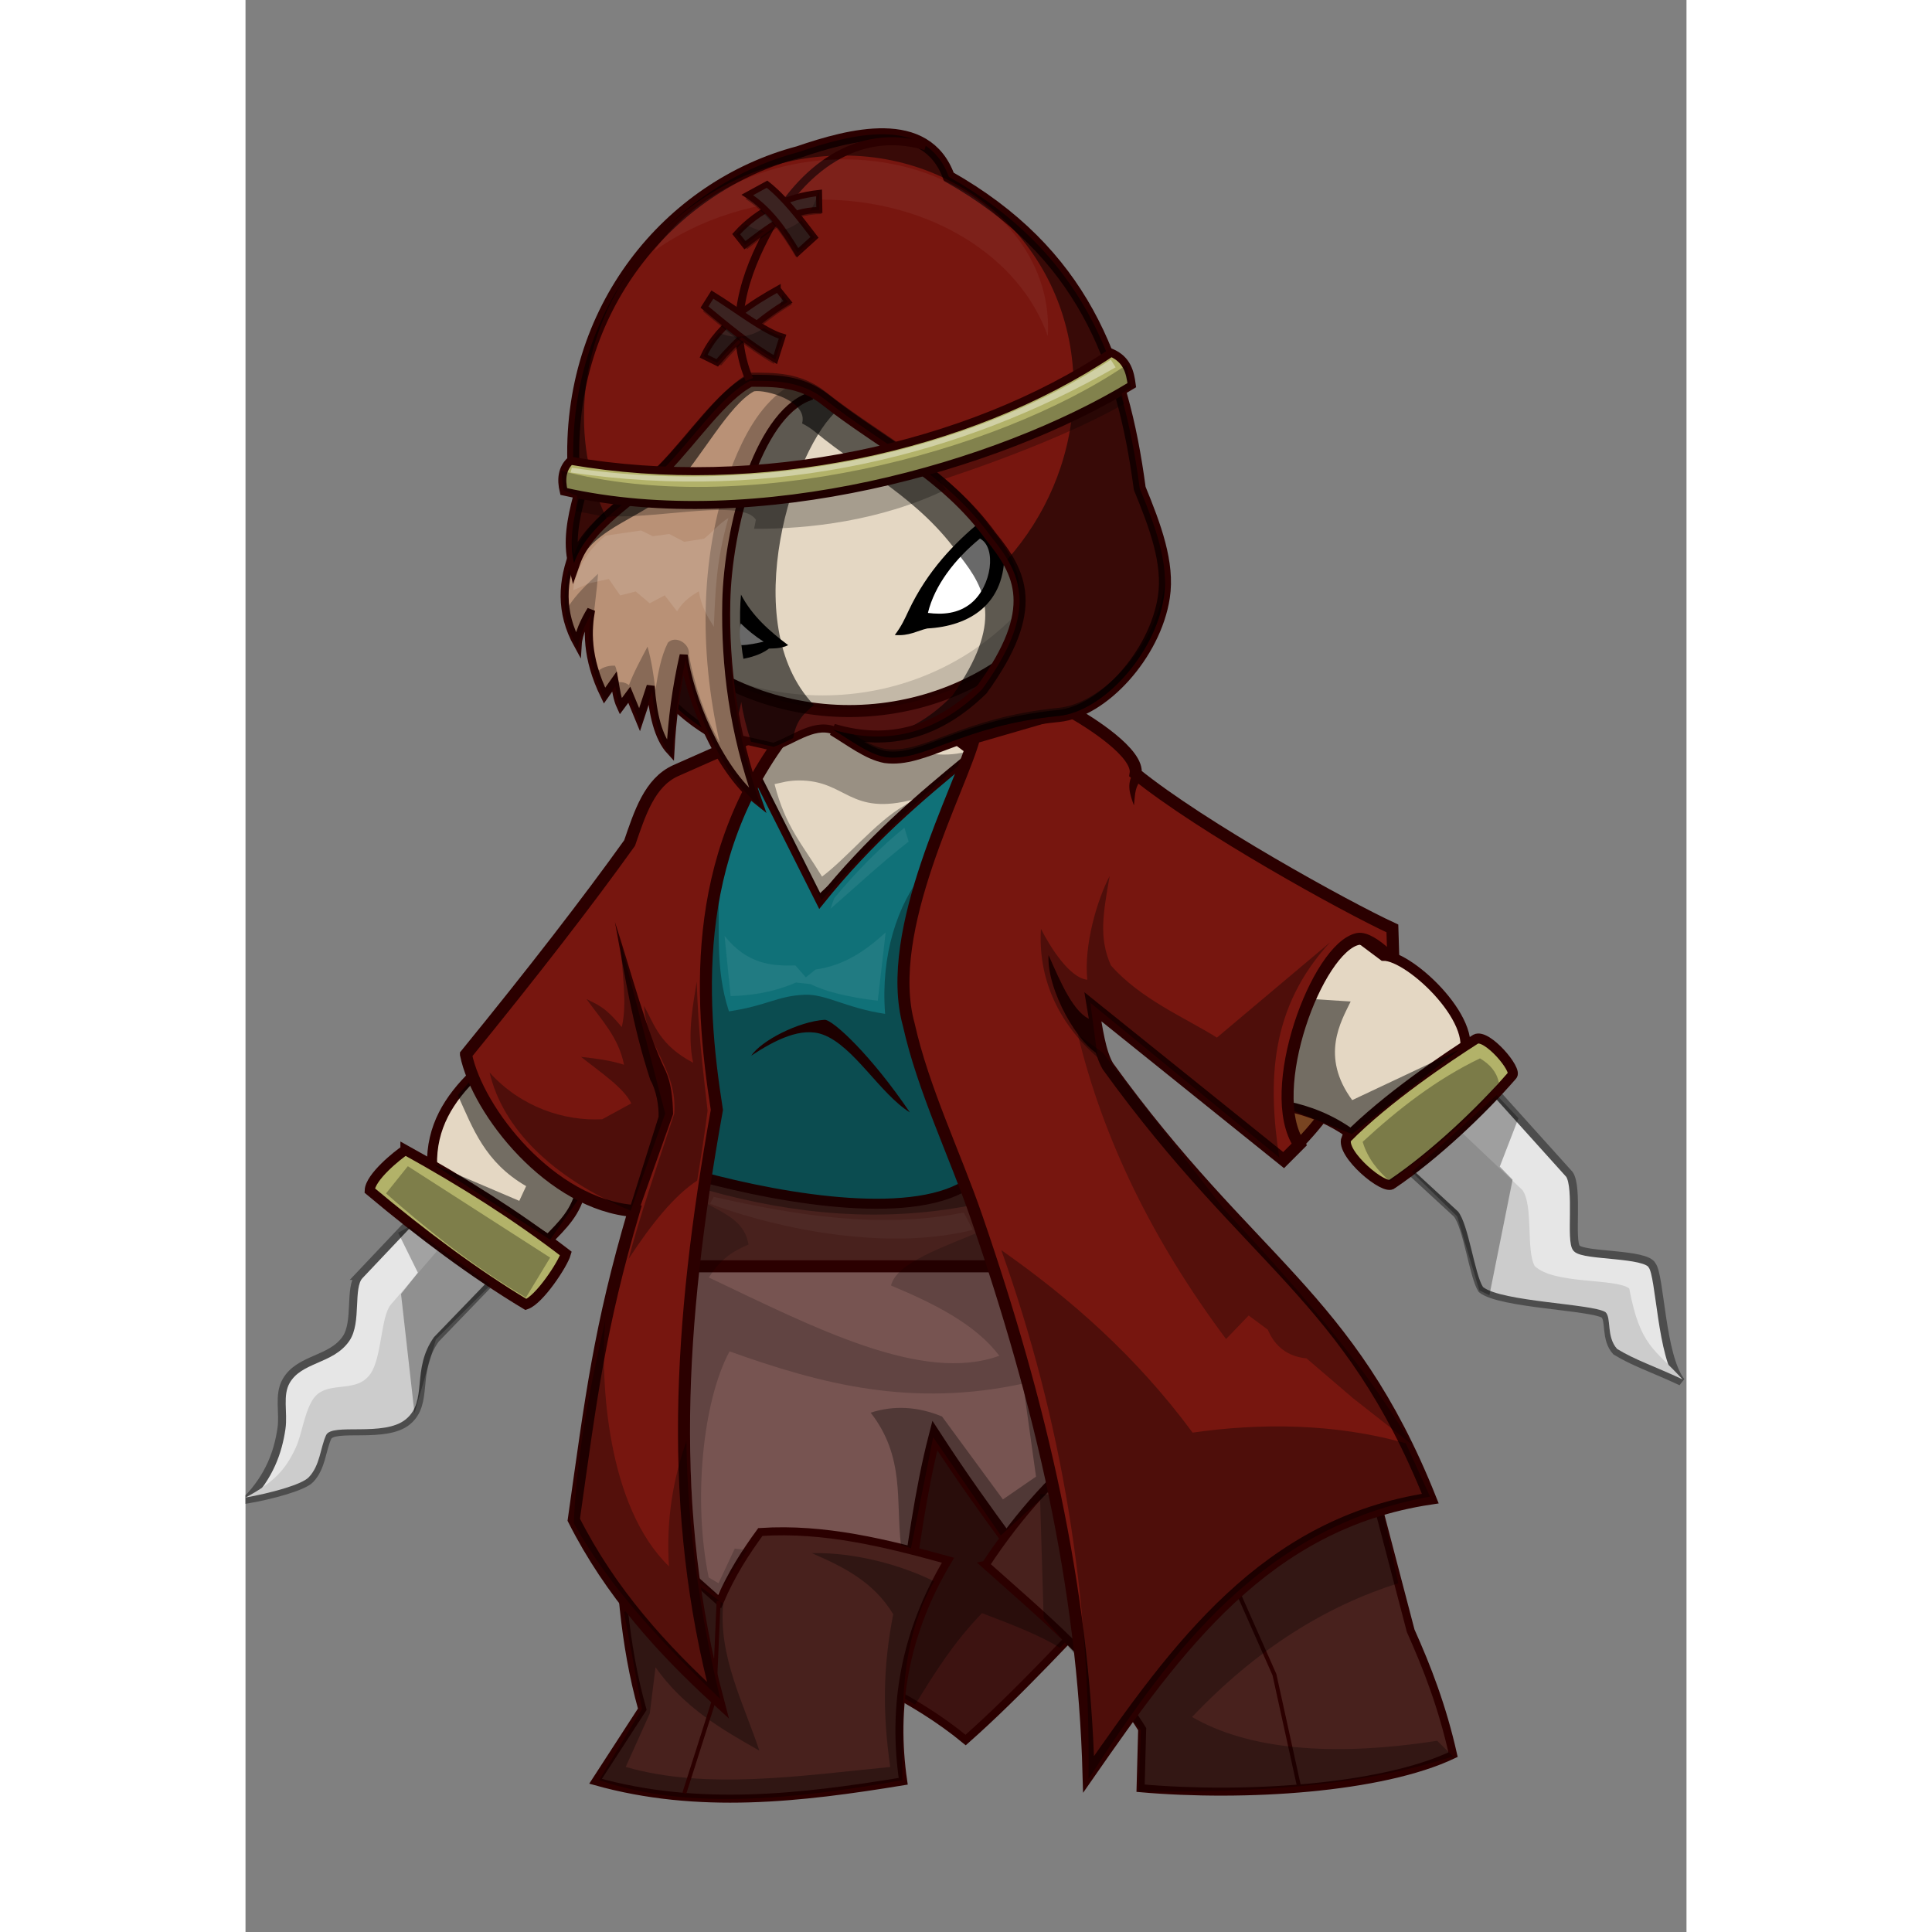 <svg width="500" height="500" viewBox="0 0 719 964" fill="none" xmlns="http://www.w3.org/2000/svg">
    <rect x="0" y="0" width="719" height="964" fill="#808080" stroke="none"/>
    <style>
        #rogue-cloak {
          transform-box: fill-box;
          transform-origin: top;
          animation: rotateCloakRogue 2s linear infinite;
        }

        #rogue-head {
          transform-box: fill-box;
          transform-origin: right;
          animation: rotateHeadRogue 2s linear infinite;
        }

        #rogue-hands {
          transform-box: fill-box;
          transform-origin: top;
          animation: rotateCloakRogue 2s linear infinite;
        }

        #rogue-chest {
          transform-box: fill-box;
          transform-origin: left;
          animation: breathRogue 2s linear infinite;
        }

        #rogue-bang {
          transform-box: fill-box;
          transform-origin: top;
          animation: rotateRogueBang 2s linear infinite;
        }


        @keyframes rotateCloakRogue {
          0% {
            transform: rotateZ(360deg);
          }
          50% {
            transform: rotateZ(358deg);
          }
          100% {
            transform: rotateZ(360deg);
          }
        }

        @keyframes rotateHeadRogue {
          0% {
            transform: rotateZ(0deg);
          }
          50% {
            transform: rotateZ(1deg);
          }
          100% {
            transform: rotateZ(0deg);
          }
        }

        @keyframes rotateRogueBang {
          0% {
            transform: rotateZ(0deg);
          }
          50% {
            transform: rotateZ(-3deg);
          }
          100% {
            transform: rotateZ(0deg);
          }
        }

         @keyframes breathRogue {
          0% {
            transform: scale(1.0);
          }
          50% {
            transform: scale(1.03);
          }
          100% {
            transform: scale(1.0);
          }
        }
    </style>
    <g id="assassina-2-etapa 1" clip-path="url(#clip0)">
        <g id="rogue-chest">
            <path id="path5805" d="M252.624 386.445L272.991 353.664L337.23 355.264L365.029 376.051L284.653 451.692L252.624 386.445Z" fill="#E4D7C3" stroke="#2B0000" stroke-width="6"/>
            <path id="path5807" d="M253.834 384.706C266.75 410.198 276.925 430.451 286.659 449.861C311.476 418.931 336.292 398.049 361.109 377.688L333.605 492.681L360.196 591.417C335.383 614.193 267.764 604.971 226.172 588.6L230.777 554.328C225.72 495.668 222.543 437.322 253.837 384.704L253.834 384.706Z" fill="#107178" stroke="#2B0000" stroke-width="4"/>
            <path id="path5809" d="M226.032 586.803C271.05 599.012 335.318 609.228 362.003 589.69L395.845 683.81C321.656 706.355 269.02 669.071 220.592 641.659L226.032 586.803Z" fill="#48211D" stroke="#2B0000" stroke-width="5"/>
            <path id="path5885" d="M288.886 508.85C292.857 508.544 312.153 526.467 331.491 555.044C316.438 545.579 303.647 522.093 288.257 516.282C277.306 512.147 263.995 519.047 252.324 526.75C257.465 519.165 275.842 509.753 288.886 508.85Z" fill="#2B0000"/>
            <path id="path5917" opacity="0.329" d="M293.666 355.968C286.285 356.136 278.716 359.752 271.219 361.905L256.255 388.456L287.374 449.085C310.482 423.637 334.048 399.77 358.76 379.69L359.474 375.168C335.002 381.19 315.847 365.522 300.964 357.131C298.559 356.242 296.127 355.913 293.667 355.969L293.666 355.968ZM276.004 389.421C300.132 389.265 301.01 407.603 333.892 398.757L328.324 402.187C314.494 410.215 299.677 428.49 287.664 437.388C277.818 421.209 269.384 412.494 263.97 391.25L269.499 390.028C271.809 389.626 273.959 389.435 276.004 389.422L276.004 389.421Z" fill="black"/>
            <path id="path5919" opacity="0.329" d="M235.855 441.94C236.777 463.385 234.165 483.198 241.217 504.643C260.539 501.728 265.179 496.936 278.981 496.342C289.564 495.887 299.516 502.944 319.139 505.888C316.889 476.692 325.135 451.4 338.841 434.591C315.739 500.995 342.976 549.681 361.062 601.588C318.071 609.821 274.434 606.274 230.303 593.83L236.04 554.217C229.276 517.193 224.644 480.041 235.858 441.94L235.855 441.94Z" fill="black"/>
            <path id="path5937" opacity="0.037" d="M233.587 597.199C273.373 606.161 316.783 613.461 358.381 604.994L362.914 613.655C325.848 623.036 275.49 616.522 231.774 600.663L233.587 597.199Z" fill="white"/>
            <path id="path5939" opacity="0.074" d="M193.247 483.734L195.156 485.179L196.53 483.106C205.766 485.667 214.932 486.551 223.375 470.553L227.392 469.154L224.37 490.951L217.874 514.337C209.13 514.391 202.87 507.627 197.326 498.891L193.247 483.734Z" fill="white"/>
            <path id="path5941" opacity="0.074" d="M335.724 462.368L338.801 467.189C350.871 489.416 383.791 482.609 388.912 476.168L394.344 472.761C394.183 488.967 396.944 489.438 399.783 501.343L396.356 500.19C378.128 520.882 358.999 513.99 340 511.089L336.63 513.469C329.075 496.436 330.432 479.402 335.724 462.368H335.724Z" fill="white"/>
            <path id="path5943" opacity="0.074" d="M239.028 466.992C250.309 481.026 262.306 482.085 274.381 481.716L279.586 487.659L284.416 483.752C298.984 481.752 309.623 474.121 319.404 465.26L315.475 499.327C301.468 497.702 289.687 494.919 281.952 491.045L274.662 490.255C262.307 495.58 251.274 496.729 242.049 497.018L239.028 466.992Z" fill="white"/>
            <path id="path5945" opacity="0.074" d="M293.717 448.221C305.401 434.1 317.084 422.503 328.768 412.999L330.883 419.928C316.558 431.092 304.8 442.255 291.904 453.419L293.717 448.221Z" fill="white"/>
        </g>
        <g id="rogue-hands">
            <path id="path5791" d="M504.852 495.019L549.721 460.11L571.728 475.829C566.26 512.474 548.255 549.971 521.089 575.252L504.852 495.019Z" fill="#784421" stroke="#2B0000" stroke-width="5"/>
            <path id="path5793" d="M519.641 551.986C509.256 513.802 532.561 477.63 551.296 464.607L567.748 476.909C581.293 476.667 618.325 512.069 606.421 529.151C588.63 537.972 574.546 545.558 551.69 565.897C541.006 558.194 530.323 554.262 519.64 551.983L519.641 551.986Z" fill="#E4D7C3" stroke="#2B0000" stroke-width="5"/>
            <path id="path5795" d="M580.913 584.03L622.345 543.523L660.61 586.004C665.094 592.86 660.869 619.363 664.188 622.861C667.981 626.887 698.908 625.216 701.845 631.392C705.903 636.461 706.303 676.741 716.374 689.37C701.856 682.599 692.837 679.78 683.786 674.219C678.262 668.092 681.038 658.626 677.945 655.858C671.471 651.681 626.11 650.707 616.858 643.329C612.711 637.059 609.631 611.958 604.415 605.669L580.913 584.03Z" fill="#E6E6E6" stroke="#4D4D4D" stroke-width="4"/>
            <path id="path5797" d="M603.071 561.476L581.529 582.882L605.007 604.506C610.223 610.795 613.312 635.902 617.46 642.172C626.712 649.55 672.087 650.526 678.562 654.702C681.654 657.47 678.854 666.941 684.378 673.068C693.429 678.628 702.459 681.454 716.978 688.225C703.212 672.967 695.936 672.097 690.44 642.93C683.677 637.646 652.9 641.02 643.234 631.685C638.902 623.752 642.651 601.814 637.202 593.856L603.071 561.476Z" fill="#CCCCCC"/>
            <path id="path5879" d="M549.287 568.105C569.448 547.665 599.768 527.466 613.813 518.497C619.341 515.571 635.016 534.08 631.974 536.666C617.159 553.727 593.868 576.081 572.148 590.766C568.642 594.44 546.227 575.659 549.286 568.105H549.287Z" fill="#B2B269" stroke="#2B0000" stroke-width="5"/>
            <path id="path5931" opacity="0.494" d="M551.436 499.716C546.723 509.483 536.047 526.981 552.206 548.92L605.492 523.805L552.077 565.859L521.311 553.606C519.76 534.939 524.3 516.614 532.42 498.49L551.436 499.716Z" fill="black"/>
            <path id="path5933" opacity="0.309" d="M557.417 569.73C575.233 553.297 594.175 538.556 615.961 528.084C620.976 531.072 624.332 534.965 625.362 540.129C609.185 560.983 590.026 575.001 571.092 589.533C565.133 584.27 559.979 578.238 557.417 569.73Z" fill="black"/>
            <path id="path5799" d="M114.234 535.996L167.414 593.16C165.217 604.727 157.975 611.473 151.097 618.567L93.083 581.608C92.574 562.307 101.653 548.2 114.234 535.991L114.234 535.996Z" fill="#E4D7C3" stroke="#2B0000" stroke-width="5"/>
            <path id="path5801" d="M56.655 636.64L82.057 609.79L123.152 638.814L94.816 668.179C83.329 684.349 91.903 699.95 80.796 709.147C69.872 718.192 43.862 710.842 40.976 717.084C38.089 723.325 38.003 732.171 32.315 738.117C28.698 741.899 12.787 746.113 0.755 748.235C11.961 736.599 16.23 724.543 17.954 712.709C19.091 704.909 16.316 696.031 20.262 689.117C26.812 677.638 42.672 678.868 50.16 667.926C55.864 659.59 51.6 642.68 56.656 636.64L56.655 636.64Z" fill="#E6E6E6" stroke="#4D4D4D" stroke-width="4"/>
            <path id="path5803" d="M72.519 650.932L97.921 621.484L122.396 637.804L94.06 667.169C82.574 683.34 91.147 698.941 80.041 708.137C69.116 717.182 43.107 709.833 40.22 716.074C37.333 722.315 37.248 731.161 31.56 737.107C27.942 740.889 12.031 745.103 0 747.225C14.227 739.631 19.986 733.305 25.055 722.382C28.005 716.025 29.159 705.992 33.104 699.077C39.654 687.599 54.911 696.335 62.398 685.393C68.102 677.059 67.464 656.971 72.52 650.932L72.519 650.932Z" fill="#CCCCCC"/>
            <path id="path5881" d="M79.787 573.812C108.355 589.604 135.317 606.623 159.861 625.492C158.35 630.776 146.566 648.697 139.918 650.898C113.932 635.263 87.946 615.809 61.96 594.023C62.211 587.286 76.032 576.219 79.787 573.813V573.812Z" fill="#B2B269" stroke="#2B0000" stroke-width="5"/>
            <path id="path5925" opacity="0.494" d="M111.518 540.038L166.512 597.78L152.008 618.567L93.388 580.746L136.606 599.187L140.025 591.838C119.322 579.858 113.433 562.89 105.936 546.455L111.518 540.038Z" fill="black"/>
            <path id="path5927" opacity="0.296" d="M80.995 581.896L152.004 627.513L139.917 647.434C112.348 631.025 90.495 613.402 70.117 595.466L80.995 581.896Z" fill="black"/>
            <path id="path5929" opacity="0.296" d="M76.161 615.097L81.902 611.921L122.392 641.08L95.007 668.319L84.32 705.174L77.596 645.656L85.998 634.998L76.161 615.097Z" fill="black"/>
            <path id="path5935" opacity="0.309" d="M624.29 546.384L635.168 557.932L625.835 582.094L632.227 588.633L620.664 646.278L615.603 643.81L604.557 606.904L581.987 584.783L624.29 546.384Z" fill="black"/>
        </g>
        <g id="rogue-legs">
            <path id="path5785" d="M269.545 723.655L339.949 697.959L449.633 723.655L439.359 787.459C412.679 815.386 386 844.63 359.321 868.213C332.945 846.465 304.336 835.391 276.492 820.661L269.545 723.655Z" fill="#3D1311" stroke="#2B0000" stroke-width="4"/>
            <path id="path5787" opacity="0.325" d="M339.963 697.964L269.554 723.656L276.508 820.662C295.678 830.803 315.202 839.221 334.12 850.572C344.031 834.433 353.351 819.497 367.472 804.905C384.314 811.252 396.905 816.308 406.352 822.177C417.354 810.702 428.373 798.984 439.375 787.467L449.633 723.655L339.963 697.964Z" fill="black"/>
            <path id="path5789" d="M207.901 631.846H445.399L457.489 702.871L381.344 769.935C369.467 753.74 357.415 737.046 343.95 716.3C336.568 744.949 333.13 773.597 328.78 802.247L193.994 797.566L207.901 631.846Z" fill="#775451" stroke="#2B0000" stroke-width="6"/>
            <path id="path5811" d="M185.548 753.678L236.557 799.16C242.609 785.027 249.649 774.356 256.897 764.415C289.128 762.294 319.882 770.042 350.531 778.506C328.539 815.268 322.788 852.03 328.17 888.794C277.004 897.185 225.839 903.158 174.669 888.794L197.977 852.844C188.708 819.789 186.912 786.734 185.547 753.68L185.548 753.678Z" fill="#48211D" stroke="#2B0000" stroke-width="4"/>
            <path id="path5813" opacity="0.329" d="M197.824 852.713L188.865 804.297L224.469 789.926L238.379 800.172C235.872 826.24 248.36 849.443 256.387 873.499C237.617 862.875 218.901 852.136 204.585 831.937L201.72 854.952L189.719 881.634C229.914 893.263 277.033 886.009 321.688 881.663C317.901 854.893 317.96 832.206 323.181 805.435C313.259 789.044 298.06 781.729 282.548 774.952C304.343 774.48 327.587 781.061 343.544 789.019C325.421 821.747 328.109 853.388 327.732 888.232C272.857 898.014 220.046 903.254 176.457 888.232L197.824 852.713Z" fill="black"/>
            <path id="path5815" d="M218.967 894.749L233.924 847.795L236.061 798.8" stroke="#2B0000" stroke-width="2"/>
            <path id="path5819" d="M369.262 780.816C403.299 729.136 445.111 698.069 493.65 684.876L565.666 753.677L581.389 813.725C589.533 831.919 597.11 851.355 602.53 875.512C566.875 892.472 498.583 896.84 446.61 892.257L447.403 862.756C427.406 830.668 397.686 806.25 369.255 780.818L369.262 780.816Z" fill="#48211D" stroke="#2B0000" stroke-width="4"/>
            <path id="path5821" d="M525.783 891.92L513.397 835.576L467.244 731.423" stroke="#2B0000" stroke-width="2"/>
            <path id="path5823" opacity="0.296" d="M398.239 807.363L396.402 745.504L567.459 753.876L575.203 789.966C539.281 801.379 504.803 822.46 472.297 856.726C499.81 872.639 541.051 876.889 594.603 868.58L602.502 876.365C554.517 892.053 501.508 894.299 445.676 893.921L446.751 863.208L398.239 807.363Z" fill="black"/>
            <path id="path5921" opacity="0.189" d="M225.601 597.506C234.887 604.542 248.823 607.136 250.961 621.002C244.364 623.858 237.768 627.094 231.171 637.424C283.918 662.474 337.741 690.444 376.135 676.479C364.326 660.846 344.051 650.604 322.096 641.434C324.859 629.799 349.005 621.994 369.081 613.46L388.838 690.188C332.276 702.63 286.981 690.5 241.522 674.289C228.043 699.204 223.227 748.863 231.12 787.107L236.014 789.976L244.13 772.683L250.381 773.479L235.254 795.788L225.17 788.587C221.82 726.561 215.898 665.761 225.597 597.5L225.601 597.506Z" fill="black"/>
            <path id="path5923" opacity="0.329" d="M311.924 704.884C323.792 701.048 335.66 701.895 347.528 706.769L377.919 748.161L394.436 736.781L387.988 690.593L402.09 743.264L376.878 766.128L343.119 717.133L332.04 772.521L327.047 770.95C324.411 748.928 329.134 726.906 311.925 704.884L311.924 704.884Z" fill="black"/>
        </g>
        <g id="rogue-cloak">
            <path id="path5817" d="M110.003 526.174C143.676 484.824 170.872 449.663 191.652 420.631C196.786 405.737 201.595 390.47 214.561 384.556L276.798 356.99C221.461 421.524 226.27 497.035 235.194 553.808C215.872 661.711 210.729 754.32 235.704 848.376C207.755 822.784 182.13 794.601 163.789 758.297C172.499 696.584 176.645 662.479 193.786 604.227C152.442 601.05 115.819 554.61 110.003 526.178L110.003 526.174Z" fill="#77160F" stroke="#2B0000" stroke-width="6"/>
            <path id="path5825" d="M363.619 368.038L410.63 354.38C421.661 360.427 445.819 375.857 444.131 386.085C477.106 412.841 548.805 452.423 572.25 463.253L572.647 476.307L568.778 475.811C564.5 471.77 558.603 467.763 555.056 468.504C534.771 472.741 507.988 544.527 525.769 571.048L517.979 578.854L422.822 502.338C424.692 513.423 426.239 525.124 430.297 532.026C501.556 630.73 550.438 645.887 591.167 747.752C509.045 760.099 464.858 821.833 420.66 885.347C418.139 791.914 396.937 700.542 364.71 607.133C353.931 575.881 338.11 543.4 330.961 511.323C317.872 464.041 356.892 393.631 363.619 368.013V368.038Z" fill="#77160F" stroke="#2B0000" stroke-width="6"/>
            <path id="path5883" d="M184.338 460.064C192.641 485.583 200.021 514.63 209.77 534.621C212.35 540.393 213.171 547.845 213.346 555.915L196.425 603.553L191.59 603.264L206.106 557.209C206.294 552.065 204.999 544.034 201.995 538.89C193.048 511.652 189.41 487.302 184.338 460.064L184.338 460.064Z" fill="#2B0000"/>
            <path id="path5887" d="M400.685 476.515C406.795 490.405 413.468 506.068 422.138 508.85L426.973 526.75C415.788 522.194 399.602 493.681 400.685 476.515H400.685Z" fill="#2B0000"/>
            <path id="path5889" d="M442.988 385.863L446.312 389.76C443.505 393.515 443.858 397.774 443.29 401.886C441.367 396.545 439.408 391.204 442.988 385.863V385.863Z" fill="#2B0000"/>
            <path id="path5905" opacity="0.342" d="M170.133 498.463C175.169 501.236 178.922 501.717 187.728 512.475C190.628 500.665 187.8 484.478 187.054 469.88L209.408 555.594L192.191 604.128C152.599 587.516 128.283 562.811 121.786 535.127C137.395 552.43 159.029 559.473 177.975 558.471L192.477 550.552C188.812 542.815 177.138 535.079 167.429 527.343C174.572 528.167 181.716 528.947 188.86 531.27C186.166 517.509 177.34 508.63 170.134 498.461L170.133 498.463Z" fill="black"/>
            <path id="path5907" opacity="0.342" d="M431.811 481.713C446.702 498.56 468.269 507.486 484.698 517.722L541.195 470.165C511.042 502.741 510.041 539.65 515.813 577.567L421.554 500.391L425.16 527.62C404.514 509.571 395.46 487.031 396.892 463.461C401.451 472.37 411.005 487.873 420.019 488.857C418.254 471.597 424.88 449.141 431.181 437.077C428.044 455.364 425.586 467.737 431.808 481.716L431.811 481.713Z" fill="black"/>
            <path id="path5909" opacity="0.342" d="M198.84 501.922C204.235 511.552 206.541 521.379 223.357 530.281C220.104 515.631 223.754 499.249 225.128 489.797C225.938 514.519 228.169 533.248 230.567 554.179C228.83 567.725 227.094 578.611 225.357 589.079C213.97 596.55 202.583 610.62 191.195 628.074C196.029 609.179 205.235 581.928 213.947 555.622C215.461 533.351 200.294 523.242 198.839 501.922L198.84 501.922Z" fill="black"/>
            <path id="path5911" opacity="0.296" d="M179.499 658.984C176.935 689.349 180.435 751.689 211.286 781.543C209.813 758.199 213.418 737.766 219.989 719.033C220.578 761.954 226.655 804.876 236.91 847.801C208.915 820.851 182.233 793.064 163.786 760.034C165.235 726.351 171.651 692.669 179.499 658.986V658.984Z" fill="black"/>
            <path id="path5913" opacity="0.288" d="M415.338 516.247L427.731 525.23L487.882 602.879C522.787 640.49 556.756 678.499 581.567 720.394L552.691 697.713L529.415 677.782C520.101 676.86 513.72 672.016 510.104 663.473L500.544 656.389L489.264 668.132C452.689 619.143 427.958 568.522 415.327 516.252L415.338 516.247Z" fill="black"/>
            <path id="path5915" opacity="0.342" d="M377.113 623.762C411.739 648.091 444.38 676.686 472.583 714.827C505.625 710.061 543.501 710.021 578.958 720.194L591.045 746.755C507.936 761.815 462.52 822.557 420.623 887.632C421.714 796.503 407.374 708.737 377.11 623.759L377.113 623.762Z" fill="black"/>
        </g>
        <g id="rogue-head">
            <path id="path5829" d="M171.715 275.022L384.936 317.354L373.617 354.282L327.89 371.764L295.448 365.271C284.796 359.585 274.144 368.989 263.492 372.65L231.212 365.323C190.551 340.336 190.611 305.351 171.714 275.021L171.715 275.022Z" fill="#521210" stroke="#2B0000" stroke-width="4"/>
            <path id="path5831" d="M432.822 227.561C432.939 244.229 429.622 260.755 423.06 276.187C416.499 291.618 406.824 305.651 394.592 317.477C382.36 329.303 367.813 338.689 351.788 345.094C335.763 351.498 318.577 354.795 301.22 354.795C283.862 354.795 266.677 351.498 250.652 345.094C234.627 338.689 220.08 329.303 207.847 317.477C195.615 305.651 185.94 291.618 179.379 276.187C172.818 260.755 169.5 244.229 169.617 227.561C169.5 210.893 172.818 194.368 179.379 178.936C185.94 163.504 195.615 149.471 207.847 137.645C220.08 125.819 234.627 116.434 250.652 110.029C266.677 103.625 283.862 100.327 301.22 100.327C318.577 100.327 335.763 103.625 351.788 110.029C367.813 116.434 382.36 125.819 394.592 137.645C406.824 149.471 416.499 163.504 423.06 178.936C429.622 194.368 432.939 210.893 432.822 227.561Z" fill="#E4D7C3" stroke="#2B0000" stroke-width="6"/>
            <path id="path5851" d="M366.661 260.285L378.613 274.632C379.547 301.665 360.962 312.486 340.195 313.575C334.987 314.744 331.265 317.427 323.974 316.854C327.403 312.312 328.907 308.865 330.792 304.849C340.269 284.66 353.994 270.803 366.661 260.285V260.285Z" fill="black"/>
            <path id="path5833" opacity="0.148" d="M357.386 113.227C394.725 135.528 419.573 175.265 419.573 220.597C419.573 290.393 360.669 346.979 287.986 346.979C267.873 346.979 248.821 342.638 231.773 334.892C251.942 346.96 275.751 353.938 301.263 353.938C373.945 353.938 432.869 297.353 432.869 227.556C432.869 177.038 401.993 133.455 357.385 113.225L357.386 113.227Z" fill="black"/>
            <path id="path5835" d="M247.235 296.692C252.895 307.433 261.534 314.994 270.778 321.91C267.586 323.49 264.395 323.54 261.203 323.613C258.522 325.652 254.732 327.454 248.442 328.722C246.985 321.451 246.2 307.636 247.234 296.693L247.235 296.692Z" fill="black"/>
            <path id="path5837" d="M247.079 311.04C250.365 314.256 254.059 317.34 258.549 320.17C254.827 320.984 251.104 321.845 247.381 321.91C246.299 317.994 246.549 313.842 247.079 311.04L247.079 311.04Z" fill="white"/>
            <g id='rogue-bang'>
                <path id="path5839" opacity="0.593" d="M312.302 186.092L216.912 200.152L187.498 294.339C186.436 296.889 185.504 299.447 184.734 302.015C188.212 310.568 191.577 319.151 195.958 327.482C196.193 327.095 196.43 326.69 196.668 326.316C196.554 326.91 196.419 327.529 196.313 328.163C203.506 341.642 213.491 354.431 231.217 365.323L243.785 368.174C244.781 362.269 245.975 356.3 247.389 350.294C248.183 355.938 249.842 362.779 252.226 370.093L263.488 372.64C266.754 371.517 270.026 369.865 273.292 368.264C274.809 358.981 278.892 355.983 283.599 351.76C244.604 310.972 273.764 222.101 295.988 204.207L312.302 186.092Z" fill="black"/>
                <path id="path5841" d="M190.864 186.055L277.706 172.856L280.985 198.018C255.26 207.734 240.673 263.627 239.901 300.254C239.224 332.426 243.504 365.616 255.707 399.755C235.373 383.629 221.378 347.135 218.616 326.89C214.882 343.22 212.826 359.136 212.022 374.742C205.848 368.021 203.21 356.302 202.148 342.356L196.625 359.083L191.491 346.641L187.187 352.459C185.434 348.681 184.881 344.31 184.114 340.044L179.135 347.084C169.703 327.773 170.727 313.563 172.433 304.394C169.176 309.679 166.089 316.323 165.764 321.608C156.769 305.357 157.896 289.708 164.083 274.404L190.864 186.055Z" fill="#B99176" stroke="#2B0000" stroke-width="4"/>
                <path id="path5843" opacity="0.267" d="M279.809 172.861L191.426 186.231L164.174 275.797C157.877 291.311 156.722 307.187 165.869 323.667C166.201 318.31 169.355 311.562 172.669 306.204C170.933 315.499 169.886 329.91 179.487 349.487L184.557 342.359C185.337 346.683 185.904 351.115 187.689 354.944L192.067 349.044L197.292 361.647L202.916 344.696C203.997 358.834 206.668 370.712 212.951 377.525C213.77 361.703 215.865 345.579 219.665 329.023C222.476 349.548 236.723 386.537 257.421 402.882C245 368.268 240.657 334.622 241.346 302.009C242.132 264.876 256.966 208.22 283.151 198.369L279.812 172.856L279.809 172.861ZM269.063 178.676C269.605 182.742 270.149 186.804 270.69 190.87C271.87 192.73 269.891 193.817 268.389 194.451C256.124 203.393 248.898 217.367 243.316 231.067C226.396 275.438 226.218 324.714 236.62 370.604C228.991 356.918 223.97 341.902 221.202 326.52C221.983 321.358 214.66 316.662 210.734 320.687C207.14 327.962 205.821 336.228 204.54 344.222C203.691 336.998 202.58 329.702 200.595 322.648C197.305 328.979 193.817 335.2 191.32 341.868C189.953 340.771 188.149 340.22 186.389 340.402C185.439 338.084 185.61 334.726 184.364 332.165C181.466 331.997 178.447 332.762 176.214 334.603C170.266 319.114 174.949 302.271 175.886 286.289C170.581 291.321 165.166 296.37 161.195 302.525C160.709 298.529 160.821 294.439 161.351 290.485C170.724 256.955 181.667 223.829 191.493 190.409L269.061 178.675L269.063 178.676Z" fill="black"/>
            </g>
            <path id="path5853" d="M366.458 268.721C374.947 273.22 372.308 292.601 362.024 301.001C355.579 306.265 347.804 306.765 340.5 305.823C343.79 292.092 353.938 278.965 366.458 268.721L366.458 268.721Z" fill="white"/>
            <path id="path5845" opacity="0.588" d="M307.779 95.088C296.025 95.373 283.131 99.404 272.594 103.158C216.323 118.582 171.162 174.562 174.419 246.809L176.828 259.632C174.185 269.925 164.26 271.912 166.495 281.509C172.596 263.411 200.463 257.708 213.581 243.389C227.779 227.892 241.106 202.104 253.756 195.239C259.819 194.266 280.743 200.197 277.72 211.266C279.964 212.394 282.192 213.819 284.379 215.622C308.708 235.673 336.537 248.833 356.594 277.62C369.38 294.033 378.349 310.38 352.691 347.112C339.14 360.908 324.097 368.416 307.291 368.49C308.442 369.217 309.596 369.925 310.746 370.606C311.831 371.248 312.911 371.862 313.996 372.435C314.538 372.722 315.078 372.996 315.621 373.26C315.627 373.262 315.634 373.258 315.639 373.26C318.075 374.446 320.506 375.406 322.941 375.95C322.947 375.951 322.955 375.949 322.96 375.95C323.225 376.009 323.498 376.062 323.763 376.112C324.065 376.152 324.377 376.189 324.678 376.219C324.684 376.22 324.691 376.219 324.697 376.219C338.157 372.121 354.922 362.406 386.214 359.164C405.401 357.175 428.259 331.33 432.1 305.253C434.395 289.667 428.262 272.793 421.585 255.827C414.073 197.359 396.258 148.578 338.225 114.374C332.948 99.251 321.104 94.754 307.784 95.077L307.779 95.088Z" fill="black"/>
            <path id="path5847" d="M275.914 75.885C301.603 67.084 339.571 56.93 350.926 88.215C417.255 125.801 437.597 179.418 446.185 243.665C453.816 262.31 460.842 280.866 458.219 297.996C453.829 326.654 427.691 355.054 405.762 357.239C356.707 362.127 338.902 380.373 319.211 377.757C310.535 376.139 301.858 369.245 293.182 364.09C321.701 372.626 346.19 364.822 367.465 343.994C396.789 303.623 386.525 285.652 371.913 267.614C348.987 235.978 317.178 221.518 289.371 199.482C276.79 189.511 263.017 190.042 251.787 189.984C237.33 197.529 223.715 218.371 208.465 234.05C193.299 249.644 170.896 261.002 163.923 280.892C161.368 270.346 163.448 259.163 166.469 247.851L163.702 233.757C159.979 154.359 211.595 92.832 275.91 75.885H275.914Z" fill="#77160F" stroke="#2B0000" stroke-width="6"/>
            <path id="path5849" opacity="0.535" d="M318.798 67.011C304.676 66.739 288.764 71.488 275.92 75.889C250.4 82.615 226.874 96.356 208.02 115.452C231.589 92.118 263.677 77.593 298.277 77.593C365.621 77.593 416.98 132.621 412.982 200.514C411.22 230.403 399.017 257.795 380.169 279.103C389.084 294.129 390.677 312.058 367.47 344.005C346.193 364.833 321.699 372.626 293.181 364.091C301.857 369.246 310.538 376.139 319.214 377.756C338.903 380.372 356.719 362.128 405.772 357.24C427.7 355.055 453.841 326.661 458.231 298.003C460.855 280.872 453.816 262.307 446.185 243.662C437.594 179.415 417.253 125.796 350.921 88.206C345.245 72.564 332.922 67.28 318.799 67.008L318.798 67.011ZM191.526 135.253C172.749 162.093 161.92 195.896 163.701 233.767L166.465 247.863C163.444 259.174 161.37 270.351 163.925 280.897C166.983 272.172 173.013 265.089 180.097 258.569C171.909 241.279 167.86 221.515 169.098 200.514C170.511 176.537 178.636 154.165 191.527 135.251L191.526 135.253Z" fill="black"/>
            <path id="path5855" opacity="0.449" d="M251.794 185.931C237.337 193.476 223.718 214.316 208.468 229.995C193.301 245.589 170.899 256.949 163.927 276.839C163.269 274.122 162.932 271.365 162.826 268.572C162.656 272.753 162.953 276.868 163.927 280.893C170.899 261.003 193.301 249.642 208.468 234.049C223.718 218.369 237.337 197.53 251.794 189.985C263.025 190.042 276.788 189.519 289.369 199.489C317.174 221.525 348.988 235.984 371.911 267.622C379.269 276.704 385.525 285.763 386.179 297.679C386.888 283.709 380.081 273.636 371.911 263.551C348.981 231.912 317.17 217.456 289.369 195.418C276.783 185.45 263.021 185.989 251.791 185.932L251.794 185.931ZM163.534 223.324C163.485 226.766 163.539 230.246 163.702 233.762L166.017 245.562C166.169 244.973 166.308 244.377 166.466 243.787L163.702 229.708C163.601 227.57 163.554 225.435 163.534 223.324V223.324ZM458.735 288.409C458.664 290.269 458.492 292.103 458.212 293.933C453.822 322.59 427.681 351.002 405.753 353.187C356.697 358.075 338.898 376.319 319.213 373.704C313.945 372.721 308.682 369.778 303.414 366.476C300.063 365.915 296.648 365.129 293.18 364.091C301.856 369.246 310.536 376.139 319.213 377.756C338.901 380.372 356.698 362.127 405.752 357.24C427.68 355.055 453.822 326.661 458.211 298.002C458.693 294.855 458.848 291.644 458.734 288.408L458.735 288.409Z" fill="black"/>
            <path id="path5857" d="M251.406 189.369C240.01 162.433 249.296 136.262 261.368 114.235C277.42 84.952 304.79 62.833 339.338 72.953" stroke="#2B0000" stroke-width="4"/>
            <path id="path5859" d="M162.117 229.88C255.416 246.06 360.392 223.746 431.962 175.966C439.947 179.429 441.358 185.697 442.224 192.198C375.274 232.967 255.43 266.884 158.796 245.242C157.296 239.048 157.989 233.758 162.116 229.88H162.117Z" fill="#B2B269" stroke="#2B0000" stroke-width="4"/>
            <path id="path5861" opacity="0.321" d="M267.511 145.53L272.643 151.908C259.401 159.765 247.184 170.76 237.313 182.356L230.536 179.009C238.018 162.571 256.431 151.762 267.51 145.53L267.511 145.53Z" fill="black"/>
            <path id="path5863" d="M265.551 144.226L270.683 150.603C257.441 158.46 245.224 169.456 235.353 181.051L228.576 177.706C236.058 161.265 254.47 150.456 265.55 144.224L265.551 144.226Z" fill="#3B2321" stroke="#2B0000" stroke-width="3"/>
            <path id="path5865" opacity="0.321" d="M232.199 149.153C243.962 156.322 257.962 167.482 267.212 170.168L263.59 181.618C250.586 174.025 239.459 164.678 228.271 155.388L232.199 149.153Z" fill="black"/>
            <path id="path5867" d="M232.952 146.979C244.715 154.148 258.715 165.308 267.965 167.994L264.343 179.444C251.345 171.849 240.218 162.5 229.024 153.209L232.952 146.979Z" fill="#3B2321" stroke="#2B0000" stroke-width="3"/>
            <path id="path5869" opacity="0.321" d="M245.824 118.852C256.849 106.58 271.476 100.018 287.176 98.272L287.327 106.823C271.649 106.853 261.233 116.15 250.201 124.359L245.824 118.852Z" fill="black"/>
            <path id="path5871" opacity="0.049" d="M298.593 79.511C258.43 79.511 222.745 98.024 203.8 125.261C226.149 109.326 255.464 99.597 287.203 99.597C341.647 99.597 386.49 128.221 400.3 167.695C400.325 167.271 400.357 166.848 400.375 166.422C402.389 118.425 356.821 79.512 298.59 79.512L298.593 79.511Z" fill="white"/>
            <path id="path5873" d="M244.82 116.834C255.845 104.563 270.472 98.001 286.172 96.254L286.323 104.805C270.645 104.835 260.229 114.133 249.197 122.342L244.82 116.834Z" fill="#3B2321" stroke="#2B0000" stroke-width="3"/>
            <path id="path5875" opacity="0.321" d="M259.306 93.935C267.996 100.75 275.488 110.631 283 120.457L274.55 128.139C267.785 116.696 260.249 106.144 249.492 99.298L259.306 93.935Z" fill="black"/>
            <path id="path5877" d="M260.215 91.907C268.904 98.721 276.396 108.602 283.909 118.428L275.453 126.11C268.688 114.667 261.152 104.116 250.401 97.269L260.215 91.907Z" fill="#3B2321" stroke="#2B0000" stroke-width="3"/>
            <path id="path5895" opacity="0.272" d="M157.495 234.873C247.501 258.538 373.501 226.99 439.651 181.993L441.785 193.471L437.243 196.286L438.447 201.481C416.878 213.829 382.82 227.823 346.217 239.806L349.476 244.261C317.015 259.885 280.978 264.044 253.751 263.828L254.657 259.351C248.358 248.953 207.266 258.576 183.428 257.581L180.988 258.178L164.747 254.959L165.496 247.462L158.602 244.598L157.495 234.873Z" fill="black"/>
            <path id="path5897" opacity="0.23" d="M286.157 96.268C285.937 96.292 285.723 96.331 285.503 96.357C284.82 99.544 283.513 102.503 281.75 105.091C283.226 104.907 284.749 104.807 286.325 104.804L286.157 96.268V96.268ZM277.361 109.987C274.701 112.237 271.559 113.911 268.116 114.811C270.714 118.401 273.141 122.193 275.456 126.11L283.897 118.434C281.728 115.596 279.552 112.758 277.359 109.987L277.361 109.987ZM249.74 111.942C248.029 113.462 246.381 115.089 244.81 116.838L249.198 122.344C252.355 119.995 255.457 117.576 258.648 115.296C255.417 114.799 252.41 113.63 249.74 111.942L249.74 111.942Z" fill="black"/>
            <path id="path5899" opacity="0.31" d="M267.87 147.109C267.688 149.24 267.225 151.3 266.507 153.224C267.892 152.319 269.28 151.442 270.69 150.606L267.869 147.108L267.87 147.109ZM258.607 163.662C254.893 166.386 250.319 168.002 245.385 168.002C242.138 168.002 239.061 167.299 236.271 166.047C233.183 169.569 230.517 173.445 228.577 177.704L235.357 181.058C239.123 176.633 243.231 172.29 247.608 168.181C252.92 172.184 258.437 175.995 264.341 179.443L267.964 168.001C265.206 167.2 262.029 165.638 258.607 163.661L258.607 163.662Z" fill="black"/>
            <path id="path5901" opacity="0.391" d="M162.84 233.398C266.298 248.836 367.958 221.281 431.741 179.484L434.155 183.285C357.93 226.956 264.028 250.855 162.237 235.75L162.84 233.398Z" fill="white"/>
            <path id="path5903" opacity="0.119" d="M179.693 267.257L197.382 264.696L203.217 267.554L211.446 266.444L218.903 270.342L228.762 268.813C233.543 265.036 235.838 261.679 240.948 258.444C234.798 280.033 234.484 294.449 233.691 312.759C230.679 307.837 227.544 303.152 226.185 295.054C220.257 298.38 217.31 301.706 215.341 305.031L209.176 297.05L201.68 301.01L194.712 295.112L186.96 297.095L181.271 288.887L171.316 291.091L163.471 294.518C164.81 283.791 171.326 273.885 179.692 267.258L179.693 267.257Z" fill="white"/>
        </g>

    </g>
    <defs>
        <clipPath id="clip0">
            <rect width="719" height="964" fill="white"/>
        </clipPath>
    </defs>
</svg>